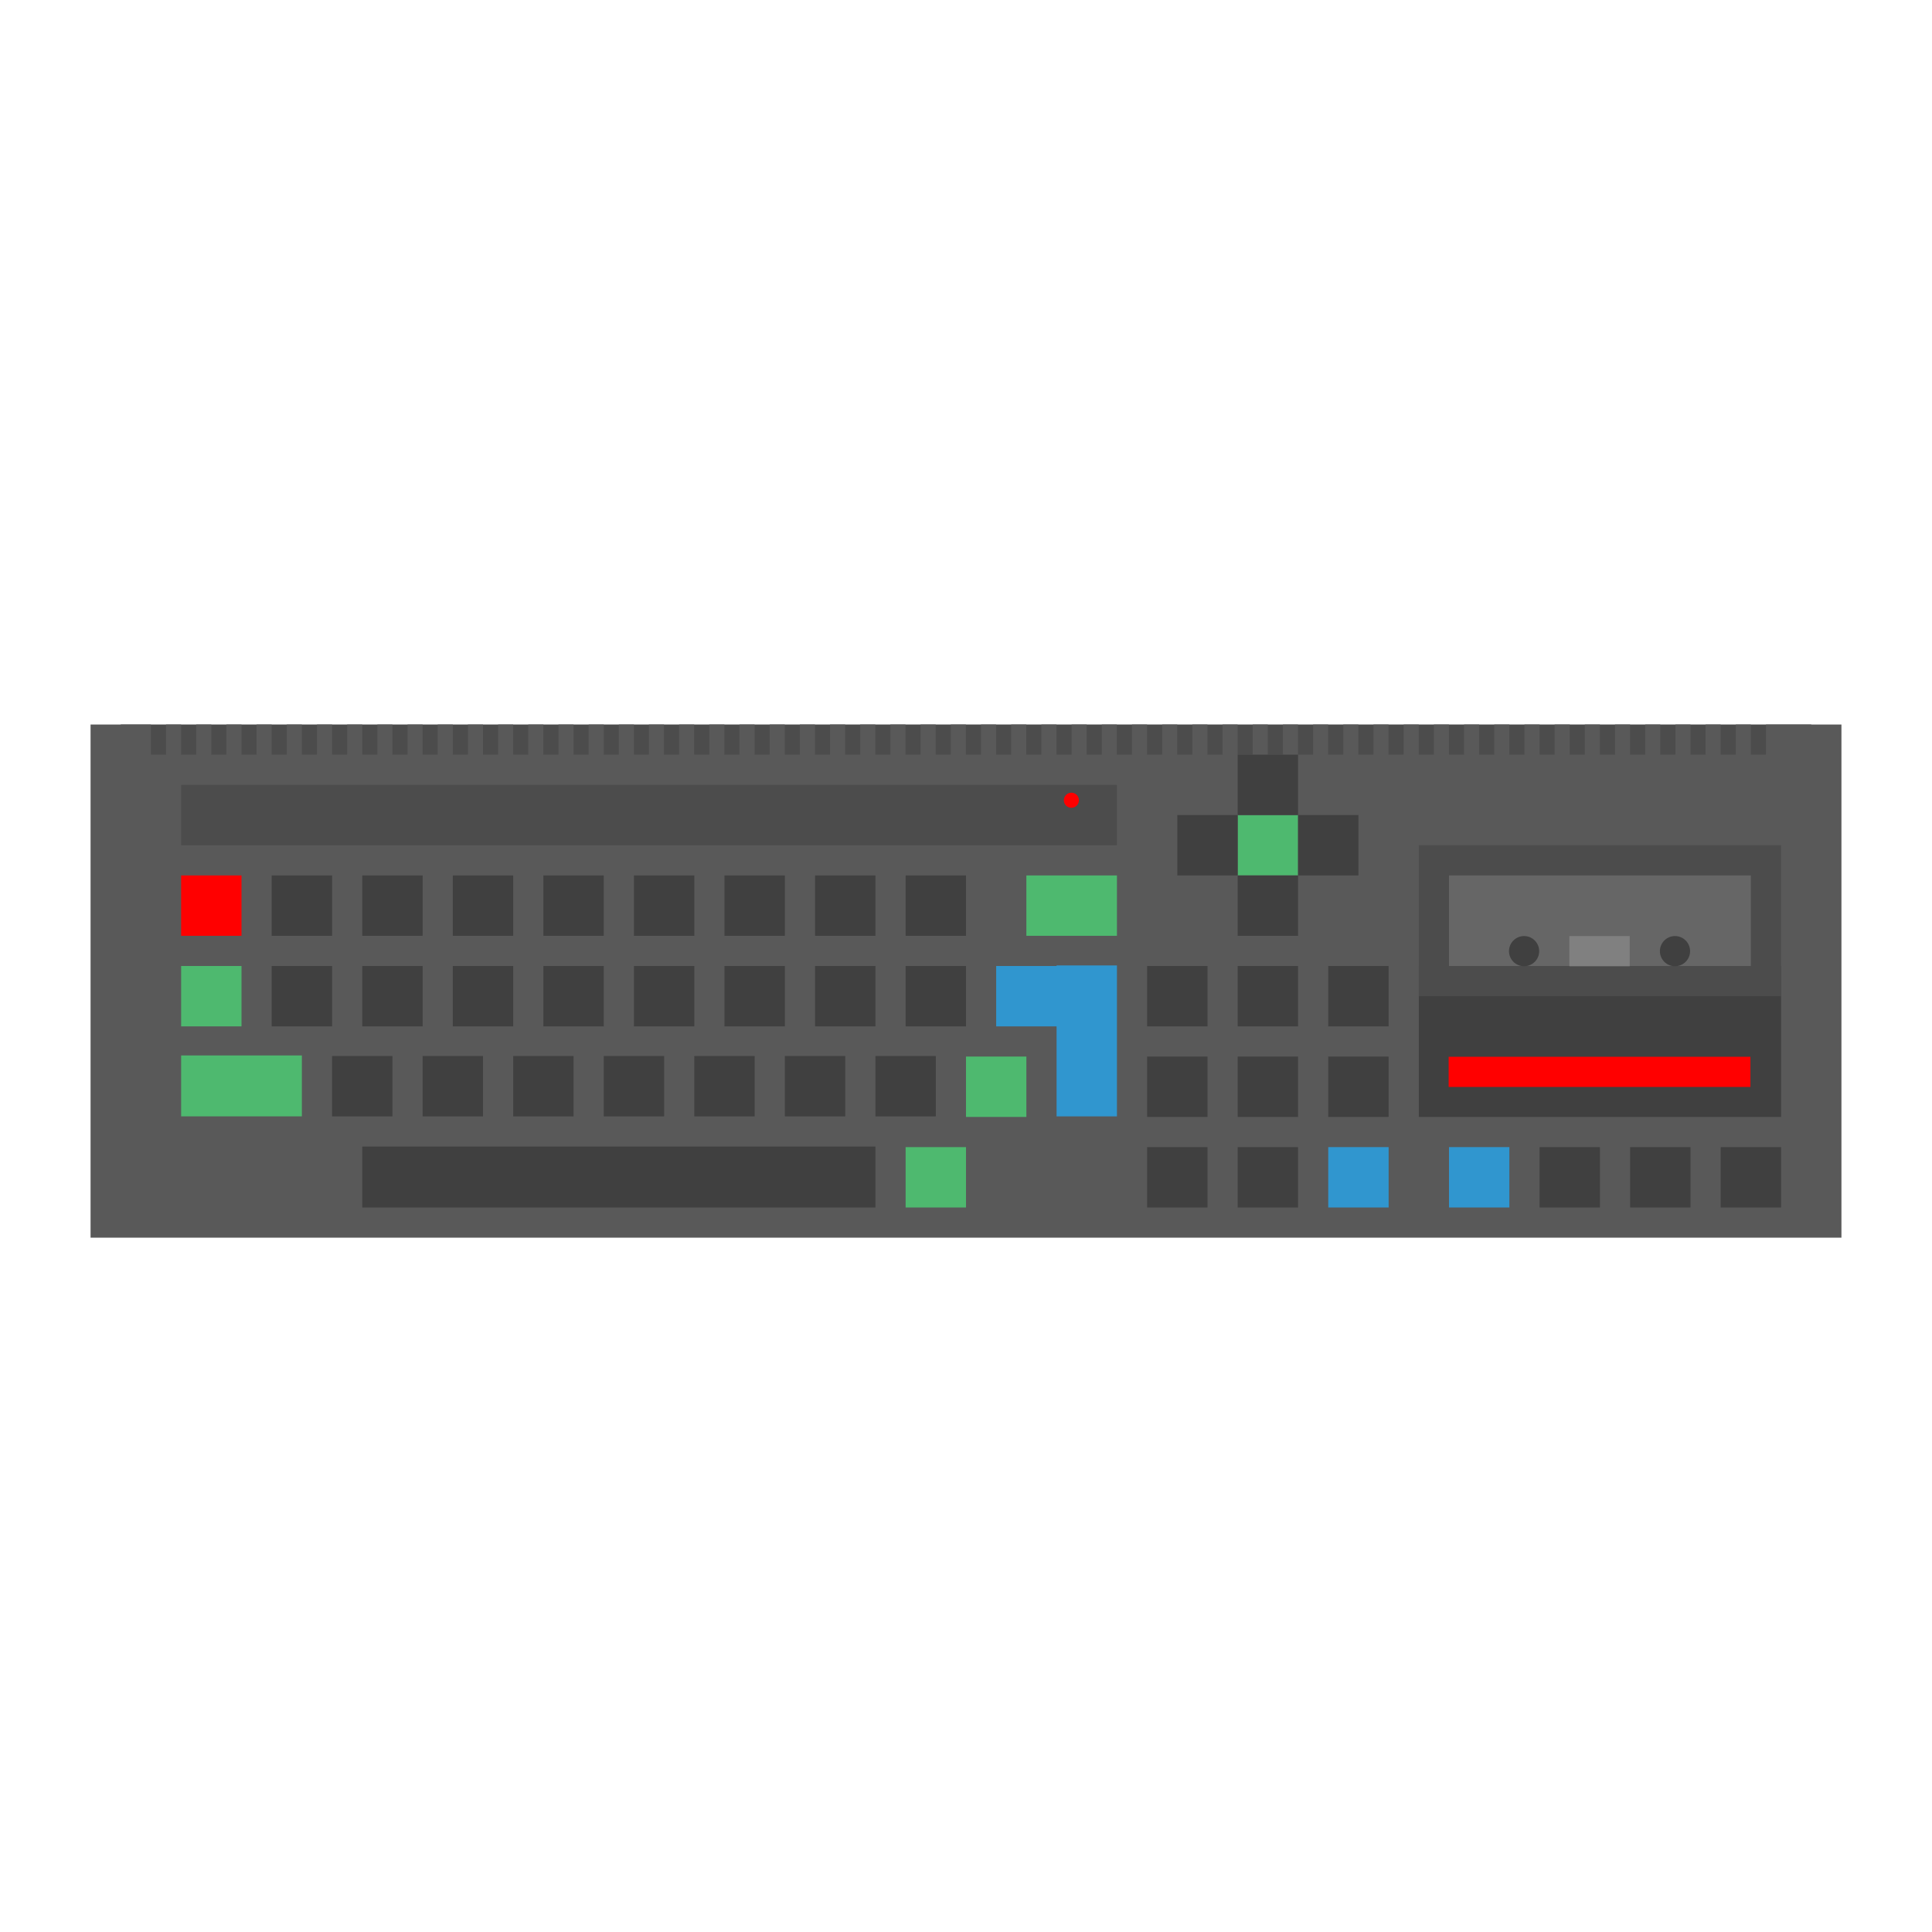 <?xml version="1.0" encoding="UTF-8" standalone="no"?>
<svg
   xmlns:dc="http://purl.org/dc/elements/1.1/"
   xmlns:cc="http://creativecommons.org/ns#"
   xmlns:rdf="http://www.w3.org/1999/02/22-rdf-syntax-ns#"
   xmlns:svg="http://www.w3.org/2000/svg"
   xmlns="http://www.w3.org/2000/svg"
   xmlns:sodipodi="http://sodipodi.sourceforge.net/DTD/sodipodi-0.dtd"
   xmlns:inkscape="http://www.inkscape.org/namespaces/inkscape"
   viewBox="0 0 341.333 341.333"
   height="341.333"
   width="341.333"
   xml:space="preserve"
   id="svg2"
   version="1.1"
   sodipodi:docname="Amstrad - CPC.svg"
   inkscape:version="0.92.2 (5c3e80d, 2017-08-06)"><sodipodi:namedview
     pagecolor="#ffffff"
     bordercolor="#666666"
     borderopacity="1"
     objecttolerance="10"
     gridtolerance="10"
     guidetolerance="10"
     inkscape:pageopacity="0"
     inkscape:pageshadow="2"
     inkscape:window-width="1024"
     inkscape:window-height="705"
     id="namedview86"
     showgrid="false"
     inkscape:zoom="2.7656249"
     inkscape:cx="-15.657959"
     inkscape:cy="152.29987"
     inkscape:window-x="-8"
     inkscape:window-y="-8"
     inkscape:window-maximized="1"
     inkscape:current-layer="svg2"
     inkscape:pagecheckerboard="true" /><defs
     id="defs6"><clipPath
       id="clipPath18"
       clipPathUnits="userSpaceOnUse"><path
         id="path16"
         d="M 0,256 H 256 V 0 H 0 Z" /></clipPath><clipPath
       id="clipPath26"
       clipPathUnits="userSpaceOnUse"><path
         id="path24"
         d="M 8,164 H 248 V 88 H 8 Z" /></clipPath><clipPath
       id="clipPath154"
       clipPathUnits="userSpaceOnUse"><path
         id="path152"
         d="M 0,256 H 256 V 0 H 0 Z" /></clipPath></defs><path
     inkscape:connector-curvature="0"
     d="M 320,138.667 H 21.333 V 128 H 320 Z"
     style="fill:#4c4c4c;fill-opacity:1;fill-rule:nonzero;stroke:none;stroke-width:1.333"
     id="path34" /><path
     id="path38"
     style="fill:#595959;fill-opacity:1;fill-rule:nonzero;stroke:none;stroke-width:1.333"
     d="m 312,128 v 5.333 h -2.667 V 128 h -2.667 v 5.333 h -2.667 V 128 h -2.667 v 5.333 h -2.667 V 128 h -2.667 v 5.333 h -2.667 V 128 h -2.667 v 5.333 h -2.667 V 128 h -2.667 v 5.333 h -2.667 V 128 h -2.667 v 5.333 h -2.667 V 128 h -2.667 v 5.333 h -2.667 V 128 h -2.667 v 5.333 h -2.667 V 128 h -2.667 v 5.333 h -2.667 V 128 h -2.667 v 5.333 h -2.667 V 128 h -2.667 v 5.333 h -2.667 V 128 h -2.667 v 5.333 h -2.667 V 128 h -2.667 v 5.333 h -2.667 V 128 h -2.667 v 5.333 h -2.667 V 128 h -2.667 v 5.333 h -2.667 V 128 h -2.667 v 5.333 h -2.667 V 128 h -2.667 v 5.333 h -2.667 V 128 h -2.667 v 5.333 h -2.667 V 128 h -2.667 v 5.333 h -2.667 V 128 h -2.667 v 5.333 h -2.667 V 128 h -2.667 v 5.333 h -2.667 V 128 h -2.667 v 5.333 h -2.667 V 128 h -2.667 v 5.333 h -2.667 V 128 h -2.667 v 5.333 h -2.667 V 128 h -2.667 v 5.333 h -2.667 V 128 h -2.667 v 5.333 h -2.667 V 128 h -2.667 v 5.333 h -2.667 V 128 h -2.667 v 5.333 h -2.667 V 128 h -2.667 v 5.333 h -2.667 V 128 h -2.667 v 5.333 h -2.667 V 128 h -2.667 v 5.333 h -2.667 V 128 h -2.667 v 5.333 h -2.667 V 128 h -2.667 v 5.333 h -2.667 V 128 h -2.667 v 5.333 h -2.667 V 128 h -2.667 v 5.333 h -2.667 V 128 h -2.667 v 5.333 h -2.667 V 128 h -2.667 v 5.333 H 112 V 128 h -2.667 v 5.333 h -2.667 V 128 H 104 v 5.333 h -2.667 V 128 h -2.667 v 5.333 H 96 V 128 h -2.667 v 5.333 H 90.667 V 128 h -2.667 v 5.333 H 85.333 V 128 h -2.667 v 5.333 H 80 V 128 h -2.667 v 5.333 H 74.667 V 128 h -2.667 v 5.333 H 69.333 V 128 h -2.667 v 5.333 H 64 V 128 H 61.333 v 5.333 H 58.667 V 128 h -2.667 v 5.333 H 53.333 V 128 h -2.667 v 5.333 H 48 V 128 H 45.333 v 5.333 H 42.667 V 128 h -2.667 v 5.333 H 37.333 V 128 h -2.667 v 5.333 H 32 V 128 H 29.333 v 5.333 H 26.667 V 128 H 16 v 80 5.333 5.333 H 325.333 V 213.333 208 128 Z"
     inkscape:connector-curvature="0" /><path
     inkscape:connector-curvature="0"
     d="M 197.333,149.333 H 32 V 138.667 H 197.333 Z"
     style="fill:#4c4c4c;fill-opacity:1;fill-rule:nonzero;stroke:none;stroke-width:1.333"
     id="path40" /><path
     inkscape:connector-curvature="0"
     d="M 42.667,165.333 H 32 v -10.667 h 10.667 z"
     style="fill:#ff0000;fill-opacity:1;fill-rule:nonzero;stroke:none;stroke-width:1.333"
     id="path42" /><path
     inkscape:connector-curvature="0"
     d="M 42.667,181.333 H 32 v -10.667 h 10.667 z"
     style="fill:#4eb96f;fill-opacity:1;fill-rule:nonzero;stroke:none;stroke-width:1.333"
     id="path44" /><path
     inkscape:connector-curvature="0"
     d="M 58.667,165.333 H 48 v -10.667 h 10.667 z"
     style="fill:#404040;fill-opacity:1;fill-rule:nonzero;stroke:none;stroke-width:1.333"
     id="path46" /><path
     inkscape:connector-curvature="0"
     d="M 58.667,181.333 H 48 v -10.667 h 10.667 z"
     style="fill:#404040;fill-opacity:1;fill-rule:nonzero;stroke:none;stroke-width:1.333"
     id="path48" /><path
     inkscape:connector-curvature="0"
     d="M 69.333,197.233 H 58.667 v -10.667 h 10.667 z"
     style="fill:#404040;fill-opacity:1;fill-rule:nonzero;stroke:none;stroke-width:1.333"
     id="path50" /><path
     inkscape:connector-curvature="0"
     d="M 85.333,197.233 H 74.667 v -10.667 h 10.667 z"
     style="fill:#404040;fill-opacity:1;fill-rule:nonzero;stroke:none;stroke-width:1.333"
     id="path52" /><path
     inkscape:connector-curvature="0"
     d="M 101.333,197.233 H 90.667 v -10.667 h 10.667 z"
     style="fill:#404040;fill-opacity:1;fill-rule:nonzero;stroke:none;stroke-width:1.333"
     id="path54" /><path
     inkscape:connector-curvature="0"
     d="m 117.333,197.233 h -10.667 v -10.667 h 10.667 z"
     style="fill:#404040;fill-opacity:1;fill-rule:nonzero;stroke:none;stroke-width:1.333"
     id="path56" /><path
     inkscape:connector-curvature="0"
     d="m 133.333,197.233 h -10.667 v -10.667 h 10.667 z"
     style="fill:#404040;fill-opacity:1;fill-rule:nonzero;stroke:none;stroke-width:1.333"
     id="path58" /><path
     inkscape:connector-curvature="0"
     d="m 149.333,197.233 h -10.667 v -10.667 h 10.667 z"
     style="fill:#404040;fill-opacity:1;fill-rule:nonzero;stroke:none;stroke-width:1.333"
     id="path60" /><path
     inkscape:connector-curvature="0"
     d="m 165.333,197.233 h -10.667 v -10.667 h 10.667 z"
     style="fill:#404040;fill-opacity:1;fill-rule:nonzero;stroke:none;stroke-width:1.333"
     id="path62" /><path
     inkscape:connector-curvature="0"
     d="m 181.333,197.333 h -10.667 v -10.667 h 10.667 z"
     style="fill:#4eb96f;fill-opacity:1;fill-rule:nonzero;stroke:none;stroke-width:1.333"
     id="path64" /><path
     inkscape:connector-curvature="0"
     d="M 170.667,213.333 H 160 v -10.667 h 10.667 z"
     style="fill:#4eb96f;fill-opacity:1;fill-rule:nonzero;stroke:none;stroke-width:1.333"
     id="path66" /><path
     inkscape:connector-curvature="0"
     d="M 74.667,181.333 H 64 v -10.667 h 10.667 z"
     style="fill:#404040;fill-opacity:1;fill-rule:nonzero;stroke:none;stroke-width:1.333"
     id="path68" /><path
     inkscape:connector-curvature="0"
     d="M 90.667,181.333 H 80 v -10.667 h 10.667 z"
     style="fill:#404040;fill-opacity:1;fill-rule:nonzero;stroke:none;stroke-width:1.333"
     id="path70" /><path
     inkscape:connector-curvature="0"
     d="M 106.667,181.333 H 96 v -10.667 h 10.667 z"
     style="fill:#404040;fill-opacity:1;fill-rule:nonzero;stroke:none;stroke-width:1.333"
     id="path72" /><path
     inkscape:connector-curvature="0"
     d="M 122.667,181.333 H 112 v -10.667 h 10.667 z"
     style="fill:#404040;fill-opacity:1;fill-rule:nonzero;stroke:none;stroke-width:1.333"
     id="path74" /><path
     inkscape:connector-curvature="0"
     d="M 138.667,181.333 H 128 v -10.667 h 10.667 z"
     style="fill:#404040;fill-opacity:1;fill-rule:nonzero;stroke:none;stroke-width:1.333"
     id="path76" /><path
     inkscape:connector-curvature="0"
     d="M 154.667,181.333 H 144 v -10.667 h 10.667 z"
     style="fill:#404040;fill-opacity:1;fill-rule:nonzero;stroke:none;stroke-width:1.333"
     id="path78" /><path
     inkscape:connector-curvature="0"
     d="M 170.667,181.333 H 160 v -10.667 h 10.667 z"
     style="fill:#404040;fill-opacity:1;fill-rule:nonzero;stroke:none;stroke-width:1.333"
     id="path80" /><path
     id="path84"
     style="fill:#3096cf;fill-opacity:1;fill-rule:nonzero;stroke:none;stroke-width:1.333"
     d="m 186.667,170.567 v 0.1 h -10.667 v 10.667 h 10.667 v 15.9 h 10.667 v -26.667 z"
     inkscape:connector-curvature="0" /><path
     inkscape:connector-curvature="0"
     d="M 74.667,165.333 H 64 v -10.667 h 10.667 z"
     style="fill:#404040;fill-opacity:1;fill-rule:nonzero;stroke:none;stroke-width:1.333"
     id="path86" /><path
     inkscape:connector-curvature="0"
     d="M 90.667,165.333 H 80 v -10.667 h 10.667 z"
     style="fill:#404040;fill-opacity:1;fill-rule:nonzero;stroke:none;stroke-width:1.333"
     id="path88" /><path
     inkscape:connector-curvature="0"
     d="M 106.667,165.333 H 96 v -10.667 h 10.667 z"
     style="fill:#404040;fill-opacity:1;fill-rule:nonzero;stroke:none;stroke-width:1.333"
     id="path90" /><path
     inkscape:connector-curvature="0"
     d="M 122.667,165.333 H 112 v -10.667 h 10.667 z"
     style="fill:#404040;fill-opacity:1;fill-rule:nonzero;stroke:none;stroke-width:1.333"
     id="path92" /><path
     inkscape:connector-curvature="0"
     d="M 138.667,165.333 H 128 v -10.667 h 10.667 z"
     style="fill:#404040;fill-opacity:1;fill-rule:nonzero;stroke:none;stroke-width:1.333"
     id="path94" /><path
     inkscape:connector-curvature="0"
     d="M 154.667,165.333 H 144 v -10.667 h 10.667 z"
     style="fill:#404040;fill-opacity:1;fill-rule:nonzero;stroke:none;stroke-width:1.333"
     id="path96" /><path
     inkscape:connector-curvature="0"
     d="M 170.667,165.333 H 160 v -10.667 h 10.667 z"
     style="fill:#404040;fill-opacity:1;fill-rule:nonzero;stroke:none;stroke-width:1.333"
     id="path98" /><path
     inkscape:connector-curvature="0"
     d="M 229.333,154.667 H 218.667 V 144 h 10.667 z"
     style="fill:#4eb96f;fill-opacity:1;fill-rule:nonzero;stroke:none;stroke-width:1.333"
     id="path100" /><path
     inkscape:connector-curvature="0"
     d="M 218.667,154.667 H 208 V 144 h 10.667 z"
     style="fill:#404040;fill-opacity:1;fill-rule:nonzero;stroke:none;stroke-width:1.333"
     id="path102" /><path
     inkscape:connector-curvature="0"
     d="M 240,154.667 H 229.333 V 144 h 10.667 z"
     style="fill:#404040;fill-opacity:1;fill-rule:nonzero;stroke:none;stroke-width:1.333"
     id="path104" /><path
     inkscape:connector-curvature="0"
     d="m 229.333,144 h -10.667 v -10.667 h 10.667 z"
     style="fill:#404040;fill-opacity:1;fill-rule:nonzero;stroke:none;stroke-width:1.333"
     id="path106" /><path
     inkscape:connector-curvature="0"
     d="m 229.333,165.333 h -10.667 v -10.667 h 10.667 z"
     style="fill:#404040;fill-opacity:1;fill-rule:nonzero;stroke:none;stroke-width:1.333"
     id="path108" /><path
     inkscape:connector-curvature="0"
     d="m 197.333,165.333 h -16 v -10.667 h 16 z"
     style="fill:#4eb96f;fill-opacity:1;fill-rule:nonzero;stroke:none;stroke-width:1.333"
     id="path110" /><path
     inkscape:connector-curvature="0"
     d="M 53.333,197.233 H 32 V 186.468 h 21.333 z"
     style="fill:#4eb96f;fill-opacity:1;fill-rule:nonzero;stroke:none;stroke-width:1.333"
     id="path112" /><path
     inkscape:connector-curvature="0"
     d="M 154.667,213.333 H 64 v -10.767 h 90.667 z"
     style="fill:#404040;fill-opacity:1;fill-rule:nonzero;stroke:none;stroke-width:1.333"
     id="path114" /><path
     inkscape:connector-curvature="0"
     d="m 213.333,181.333 h -10.667 v -10.667 h 10.667 z"
     style="fill:#404040;fill-opacity:1;fill-rule:nonzero;stroke:none;stroke-width:1.333"
     id="path116" /><path
     inkscape:connector-curvature="0"
     d="m 229.333,181.333 h -10.667 v -10.667 h 10.667 z"
     style="fill:#404040;fill-opacity:1;fill-rule:nonzero;stroke:none;stroke-width:1.333"
     id="path118" /><path
     inkscape:connector-curvature="0"
     d="m 245.333,181.333 h -10.667 v -10.667 h 10.667 z"
     style="fill:#404040;fill-opacity:1;fill-rule:nonzero;stroke:none;stroke-width:1.333"
     id="path120" /><path
     inkscape:connector-curvature="0"
     d="m 213.333,197.333 h -10.667 v -10.667 h 10.667 z"
     style="fill:#404040;fill-opacity:1;fill-rule:nonzero;stroke:none;stroke-width:1.333"
     id="path122" /><path
     inkscape:connector-curvature="0"
     d="m 229.333,197.333 h -10.667 v -10.667 h 10.667 z"
     style="fill:#404040;fill-opacity:1;fill-rule:nonzero;stroke:none;stroke-width:1.333"
     id="path124" /><path
     inkscape:connector-curvature="0"
     d="m 245.333,197.333 h -10.667 v -10.667 h 10.667 z"
     style="fill:#404040;fill-opacity:1;fill-rule:nonzero;stroke:none;stroke-width:1.333"
     id="path126" /><path
     inkscape:connector-curvature="0"
     d="m 213.333,213.333 h -10.667 v -10.667 h 10.667 z"
     style="fill:#404040;fill-opacity:1;fill-rule:nonzero;stroke:none;stroke-width:1.333"
     id="path128" /><path
     inkscape:connector-curvature="0"
     d="m 229.333,213.333 h -10.667 v -10.667 h 10.667 z"
     style="fill:#404040;fill-opacity:1;fill-rule:nonzero;stroke:none;stroke-width:1.333"
     id="path130" /><path
     inkscape:connector-curvature="0"
     d="m 245.333,213.333 h -10.667 v -10.667 h 10.667 z"
     style="fill:#3096cf;fill-opacity:1;fill-rule:nonzero;stroke:none;stroke-width:1.333"
     id="path132" /><path
     inkscape:connector-curvature="0"
     d="m 266.667,213.333 h -10.667 v -10.667 h 10.667 z"
     style="fill:#3096cf;fill-opacity:1;fill-rule:nonzero;stroke:none;stroke-width:1.333"
     id="path134" /><path
     inkscape:connector-curvature="0"
     d="m 282.667,213.333 h -10.667 v -10.667 h 10.667 z"
     style="fill:#404040;fill-opacity:1;fill-rule:nonzero;stroke:none;stroke-width:1.333"
     id="path136" /><path
     inkscape:connector-curvature="0"
     d="m 298.667,213.333 h -10.667 v -10.667 h 10.667 z"
     style="fill:#404040;fill-opacity:1;fill-rule:nonzero;stroke:none;stroke-width:1.333"
     id="path138" /><path
     inkscape:connector-curvature="0"
     d="m 314.667,213.333 h -10.667 v -10.667 h 10.667 z"
     style="fill:#404040;fill-opacity:1;fill-rule:nonzero;stroke:none;stroke-width:1.333"
     id="path140" /><path
     inkscape:connector-curvature="0"
     d="m 314.667,197.333 h -64 v -26.667 h 64 z"
     style="fill:#404040;fill-opacity:1;fill-rule:nonzero;stroke:none;stroke-width:1.333"
     id="path142" /><path
     inkscape:connector-curvature="0"
     d="m 314.667,176 h -64 v -26.667 h 64 z"
     style="fill:#4c4c4c;fill-opacity:1;fill-rule:nonzero;stroke:none;stroke-width:1.333"
     id="path144" /><path
     inkscape:connector-curvature="0"
     d="m 309.333,170.667 h -53.333 v -16 h 53.333 z"
     style="fill:#666666;fill-opacity:1;fill-rule:nonzero;stroke:none;stroke-width:1.333"
     id="path146" /><g
     clip-path="url(#clipPath154)"
     id="g150"
     transform="matrix(1.333,0,0,-1.333,0,341.333)"><g
       transform="translate(204,130)"
       id="g156"><path
         id="path158"
         style="fill:#404040;fill-opacity:1;fill-rule:nonzero;stroke:none"
         d="m 0,0 c 0,-1.104 -0.896,-2 -2,-2 -1.104,0 -2,0.896 -2,2 0,1.104 0.896,2 2,2 1.104,0 2,-0.896 2,-2"
         inkscape:connector-curvature="0" /></g><g
       transform="translate(224,130)"
       id="g160"><path
         id="path162"
         style="fill:#404040;fill-opacity:1;fill-rule:nonzero;stroke:none"
         d="m 0,0 c 0,-1.104 -0.896,-2 -2,-2 -1.104,0 -2,0.896 -2,2 0,1.104 0.896,2 2,2 1.104,0 2,-0.896 2,-2"
         inkscape:connector-curvature="0" /></g><path
       id="path164"
       style="fill:#808080;fill-opacity:1;fill-rule:nonzero;stroke:none"
       d="m 216,128 h -8 v 4 h 8 z"
       inkscape:connector-curvature="0" /><path
       id="path166"
       style="fill:#ff0000;fill-opacity:1;fill-rule:nonzero;stroke:none"
       d="m 232,116 h -40 v -4 h 40 z"
       inkscape:connector-curvature="0" /><g
       transform="translate(143,150)"
       id="g168"><path
         id="path170"
         style="fill:#ff0000;fill-opacity:1;fill-rule:nonzero;stroke:none"
         d="m 0,0 c 0,-0.552 -0.447,-1 -1,-1 -0.553,0 -1,0.448 -1,1 0,0.552 0.447,1 1,1 0.553,0 1,-0.448 1,-1"
         inkscape:connector-curvature="0" /></g></g></svg>